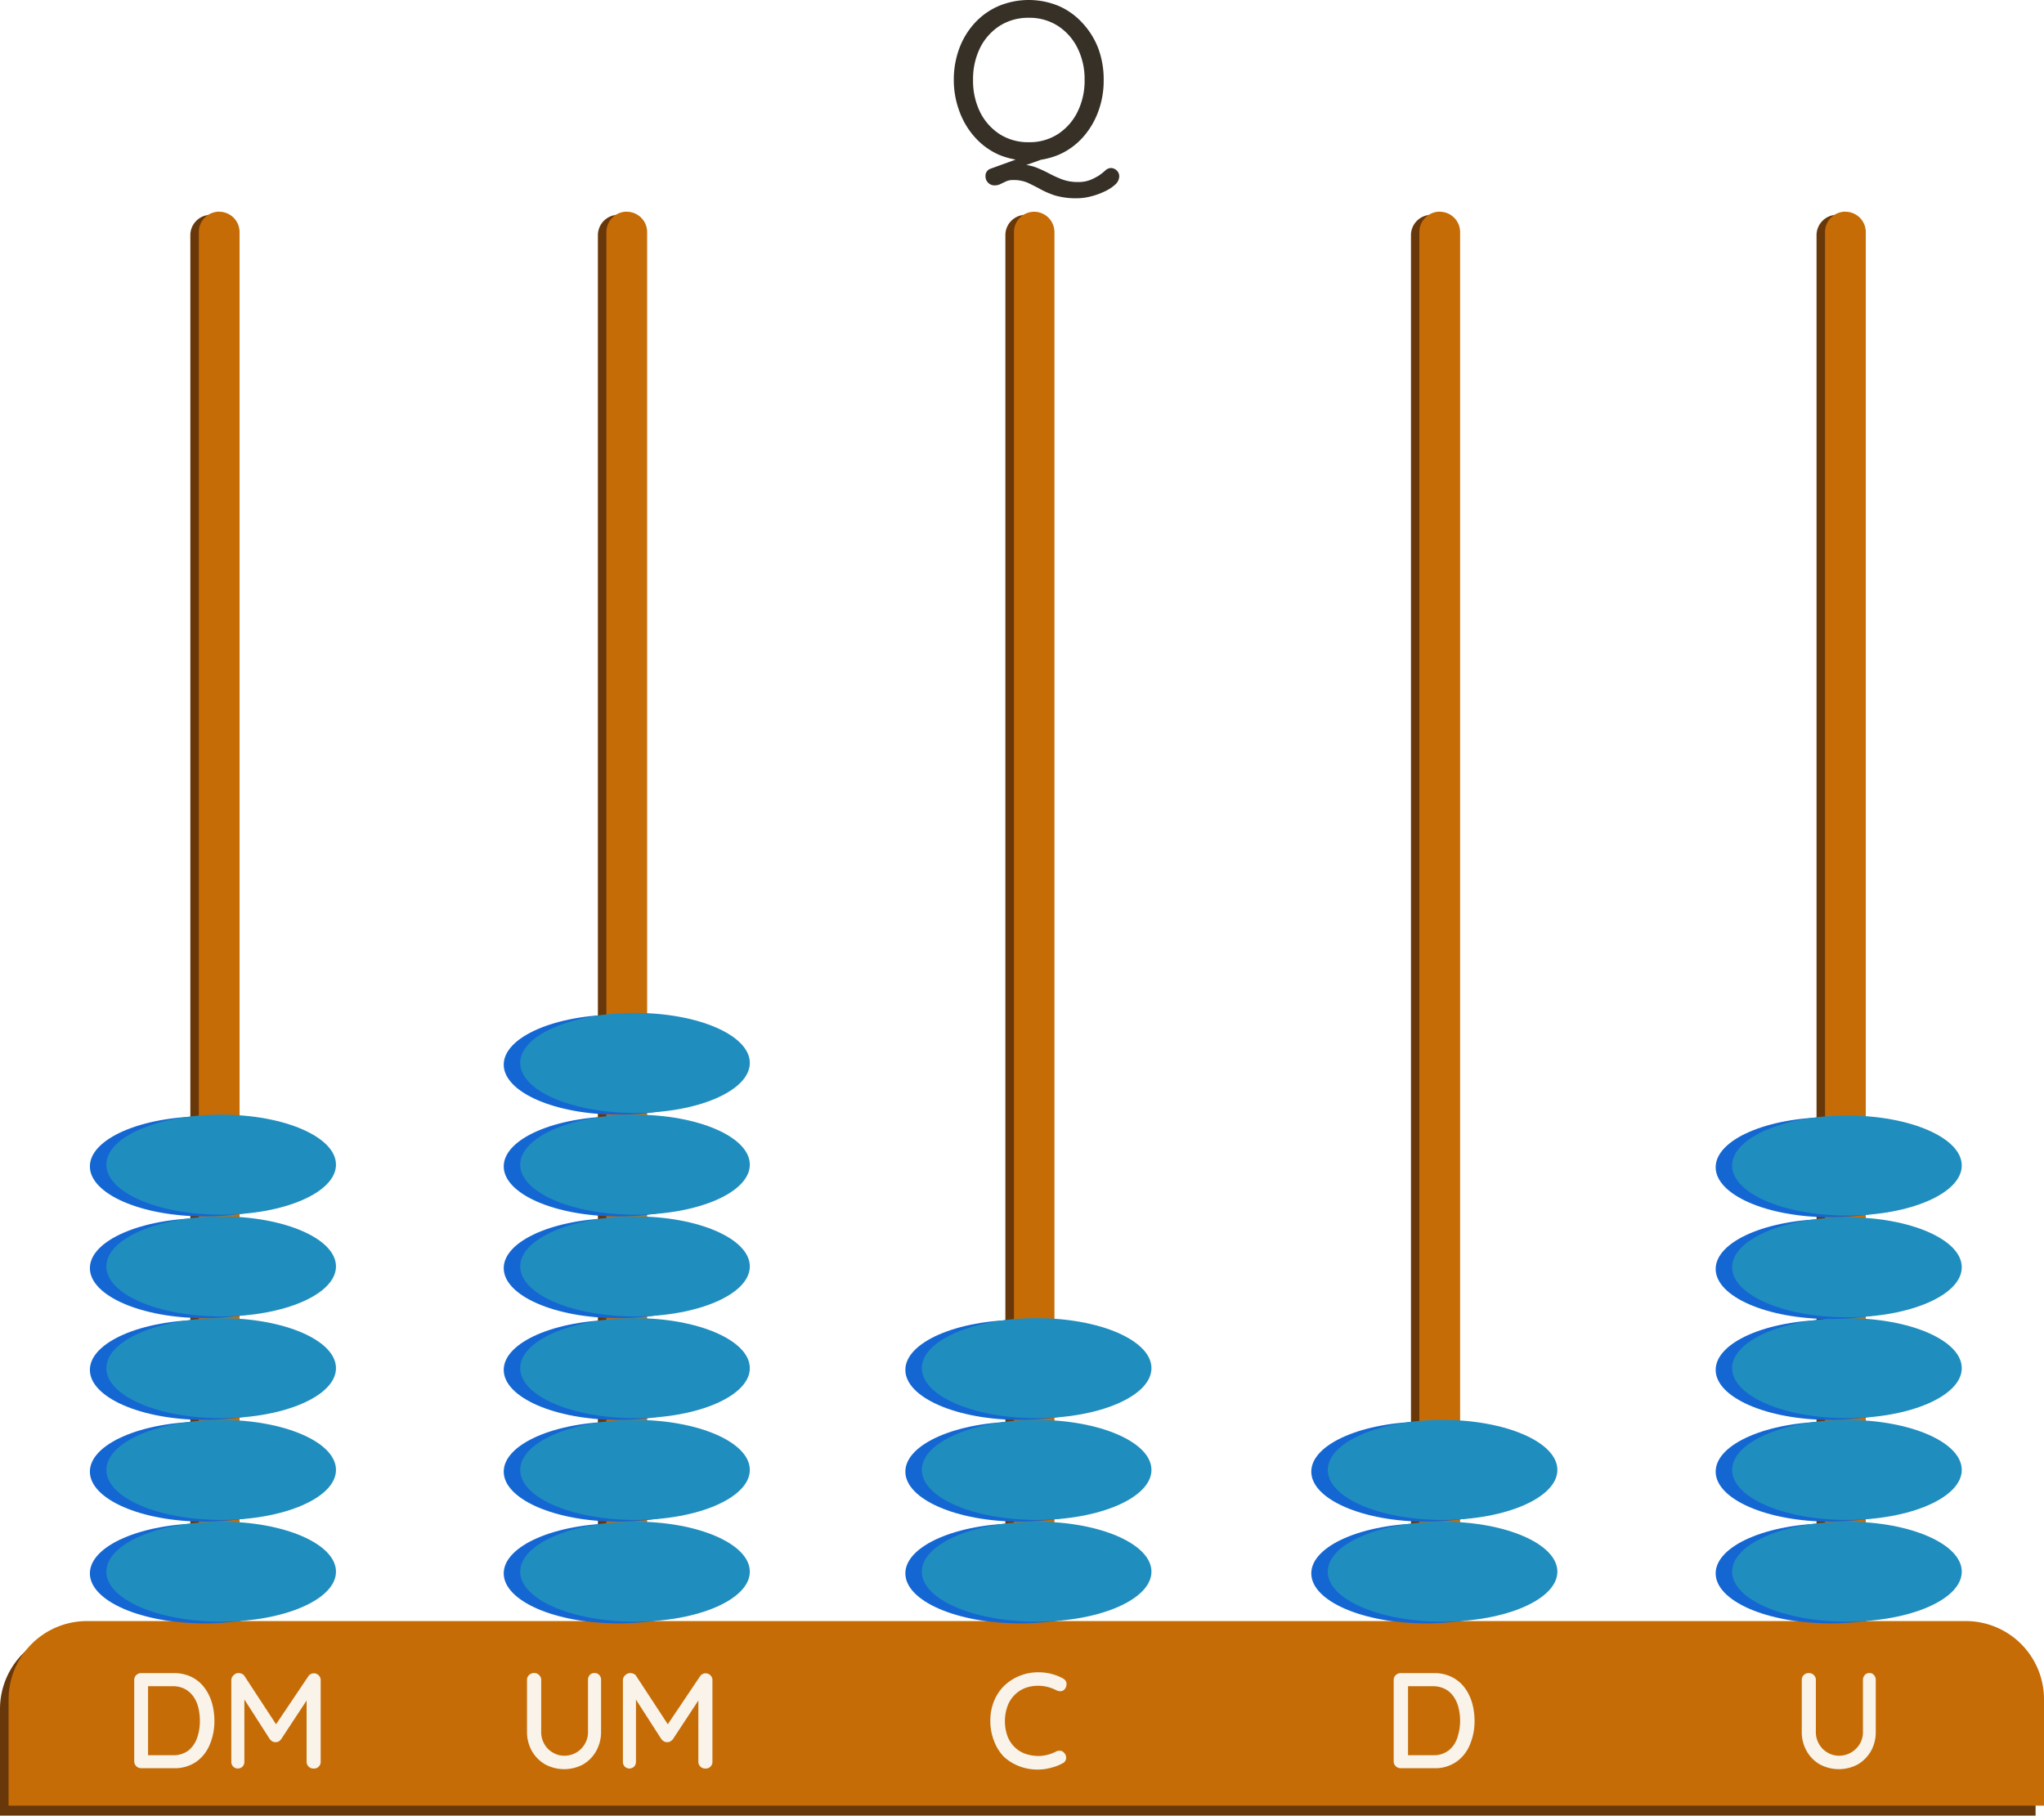 <svg xmlns="http://www.w3.org/2000/svg" viewBox="0 0 237.87 211.28"><defs><style>.cls-1{fill:#69380a;}.cls-2{fill:#c56c07;}.cls-3{fill:#f9f3e9;}.cls-4{fill:#1467d2;}.cls-5{fill:#1f8ebe;}.cls-6{fill:#363026;}</style></defs><g id="Layer_2" data-name="Layer 2"><g id="Layer_1-2" data-name="Layer 1"><g id="b7d586a5-d7b6-4292-9b03-9aa5b839c19d"><g id="b1c2472a-feab-4335-b95a-a507660cbf5a"><path class="cls-1" d="M177.66,189.75H9.12A9.12,9.12,0,0,0,0,198.87v12.41H236.89V198.87a9.12,9.12,0,0,0-9.12-9.12Z"/><path class="cls-1" d="M72,25h0a2.37,2.37,0,0,1,2.37,2.37h0V199.85H69.58V27.41A2.37,2.37,0,0,1,72,25Z"/><path class="cls-1" d="M119.36,25h0a2.37,2.37,0,0,1,2.37,2.37h0V199.85H117V27.41A2.36,2.36,0,0,1,119.36,25Z"/><path class="cls-1" d="M166.57,25h0a2.37,2.37,0,0,1,2.37,2.37V199.85H164.2V27.41A2.37,2.37,0,0,1,166.57,25Z"/><path class="cls-1" d="M213.78,25h0a2.37,2.37,0,0,1,2.37,2.37V199.85H211.4V27.41A2.37,2.37,0,0,1,213.77,25Z"/><path class="cls-2" d="M72.94,24.64h0A2.37,2.37,0,0,1,75.31,27h0V199.45H70.57V27a2.37,2.37,0,0,1,2.37-2.37Z"/><path class="cls-1" d="M24.53,25h0a2.37,2.37,0,0,1,2.37,2.37V199.85H22.15V27.41A2.37,2.37,0,0,1,24.52,25Z"/><path class="cls-2" d="M25.51,24.64h0A2.37,2.37,0,0,1,27.88,27h0V199.45H23.14V27a2.37,2.37,0,0,1,2.37-2.37Z"/><path class="cls-2" d="M120.34,24.64h0A2.37,2.37,0,0,1,122.71,27h0V199.45H118V27A2.36,2.36,0,0,1,120.34,24.64Z"/><path class="cls-2" d="M167.55,24.64h0A2.37,2.37,0,0,1,169.92,27V199.45h-4.74V27a2.37,2.37,0,0,1,2.37-2.37Z"/><path class="cls-2" d="M214.76,24.64h0A2.37,2.37,0,0,1,217.13,27V199.45h-4.74V27a2.37,2.37,0,0,1,2.37-2.37Z"/><path class="cls-2" d="M228.76,188.64H10.12A9.12,9.12,0,0,0,1,197.71v12.41H237.87V197.71A9.1,9.1,0,0,0,228.76,188.64Z"/><path class="cls-3" d="M69.19,194.69a.68.68,0,0,1,.55.23.79.79,0,0,1,.21.57v6a4.56,4.56,0,0,1-.56,2.26,4.18,4.18,0,0,1-1.51,1.56,4.68,4.68,0,0,1-4.45,0,4.27,4.27,0,0,1-1.54-1.56,4.56,4.56,0,0,1-.56-2.26v-6a.73.73,0,0,1,.24-.57.8.8,0,0,1,.62-.23.74.74,0,0,1,.54.23.69.69,0,0,1,.25.57v6a2.76,2.76,0,0,0,.37,1.46,2.6,2.6,0,0,0,1,1,2.53,2.53,0,0,0,1.31.36,2.8,2.8,0,0,0,1.39-.36,2.74,2.74,0,0,0,1-1,2.68,2.68,0,0,0,.38-1.46v-6a.8.8,0,0,1,.2-.57A.67.67,0,0,1,69.19,194.69Z"/><path class="cls-3" d="M73.34,194.69a.93.93,0,0,1,.4.09.63.63,0,0,1,.31.27l4,6.11h-.68l4.09-6.08a.76.76,0,0,1,.65-.36.75.75,0,0,1,.56.23.73.73,0,0,1,.24.57V205a.76.76,0,0,1-.22.57.74.74,0,0,1-.58.23.79.79,0,0,1-.84-.8v-8l.51.11-3.48,5.29a1.21,1.21,0,0,1-.3.25.67.67,0,0,1-.37.08.72.72,0,0,1-.35-.08,1.42,1.42,0,0,1-.3-.25l-3.35-5.21.38-.64V205a.81.81,0,0,1-.21.57.78.78,0,0,1-1.1,0h0a.81.81,0,0,1-.21-.57v-9.47a.76.76,0,0,1,.25-.57A.84.84,0,0,1,73.34,194.69Z"/><path class="cls-3" d="M123.71,195.33a.68.68,0,0,1,.4.54.88.88,0,0,1-.18.66.63.63,0,0,1-.45.27,1,1,0,0,1-.55-.11,5,5,0,0,0-1-.38,4.38,4.38,0,0,0-1.08-.14,4.3,4.3,0,0,0-1.62.29,3.59,3.59,0,0,0-2,2.13,5.21,5.21,0,0,0,0,3.4,3.57,3.57,0,0,0,.83,1.3,3.41,3.41,0,0,0,1.25.79,4.8,4.8,0,0,0,1.55.26,4.22,4.22,0,0,0,1-.13,4.45,4.45,0,0,0,1-.37.92.92,0,0,1,.56-.11.7.7,0,0,1,.45.28.75.75,0,0,1,.19.67.69.69,0,0,1-.4.51,4.78,4.78,0,0,1-.87.38,8.64,8.64,0,0,1-1,.26,5.55,5.55,0,0,1-1,.09,5.87,5.87,0,0,1-2.15-.38,5.56,5.56,0,0,1-1.8-1.1,5.25,5.25,0,0,1-1.14-1.8,6.26,6.26,0,0,1-.45-2.42,6,6,0,0,1,.42-2.25,5.37,5.37,0,0,1,1.18-1.79,5.62,5.62,0,0,1,1.8-1.16,5.72,5.72,0,0,1,2.24-.42,5.91,5.91,0,0,1,2.82.72Z"/><path class="cls-3" d="M166.93,194.7a4.46,4.46,0,0,1,2,.44,4.2,4.2,0,0,1,1.48,1.2,5.56,5.56,0,0,1,.89,1.77,7.59,7.59,0,0,1,.3,2.12,7,7,0,0,1-.54,2.79,4.49,4.49,0,0,1-1.58,2,4.33,4.33,0,0,1-2.59.74H163a.81.81,0,0,1-.57-.23.74.74,0,0,1-.24-.57v-9.45a.75.75,0,0,1,.24-.58.81.81,0,0,1,.57-.23Zm-.16,9.55a2.83,2.83,0,0,0,1.82-.56,3.08,3.08,0,0,0,1-1.46,6.21,6.21,0,0,0,.14-3.52,3.78,3.78,0,0,0-.57-1.28,2.76,2.76,0,0,0-1-.89,3.13,3.13,0,0,0-1.44-.32h-3l.14-.14v8.32l-.09-.15Z"/><path class="cls-3" d="M217.53,194.69a.65.65,0,0,1,.55.23.79.79,0,0,1,.21.57v6a4.45,4.45,0,0,1-.55,2.26,4.21,4.21,0,0,1-1.52,1.56,4.68,4.68,0,0,1-4.45,0,4.09,4.09,0,0,1-1.53-1.56,4.46,4.46,0,0,1-.56-2.26v-6a.81.81,0,0,1,.23-.57.84.84,0,0,1,.62-.23.76.76,0,0,1,.55.23.73.73,0,0,1,.24.57v6a2.76,2.76,0,0,0,.37,1.46,2.67,2.67,0,0,0,1,1,2.63,2.63,0,0,0,1.31.36,2.81,2.81,0,0,0,2.41-1.34,2.69,2.69,0,0,0,.39-1.46v-6a.8.8,0,0,1,.2-.57A.64.64,0,0,1,217.53,194.69Z"/><path class="cls-3" d="M20.28,194.7a4.46,4.46,0,0,1,2,.44,4.08,4.08,0,0,1,1.47,1.2,5.39,5.39,0,0,1,.9,1.77,7.59,7.59,0,0,1,.3,2.12,7,7,0,0,1-.54,2.79,4.56,4.56,0,0,1-1.58,2,4.4,4.4,0,0,1-2.59.74H16.42a.8.8,0,0,1-.8-.78v-9.47a.79.79,0,0,1,.8-.81Zm-.16,9.55a2.83,2.83,0,0,0,1.82-.56,3.28,3.28,0,0,0,1-1.46,5.94,5.94,0,0,0,.32-2,6.51,6.51,0,0,0-.18-1.52,3.78,3.78,0,0,0-.57-1.28,2.85,2.85,0,0,0-1-.89,3.06,3.06,0,0,0-1.43-.32h-3l.15-.14v8.32l-.1-.15Z"/><path class="cls-3" d="M27.75,194.69a.93.93,0,0,1,.4.09.63.63,0,0,1,.31.27l4,6.11h-.68l4.09-6.08a.76.76,0,0,1,.65-.36.75.75,0,0,1,.56.23.73.73,0,0,1,.24.57V205a.76.76,0,0,1-.22.57.74.74,0,0,1-.58.23.79.79,0,0,1-.84-.8v-8l.51.11-3.48,5.29a1.12,1.12,0,0,1-.28.25.67.67,0,0,1-.37.08.72.72,0,0,1-.35-.08,1.42,1.42,0,0,1-.3-.25l-3.34-5.21.37-.64V205a.81.81,0,0,1-.21.57.78.78,0,0,1-1.1,0h0a.81.81,0,0,1-.21-.57v-9.47a.76.76,0,0,1,.25-.57A.78.78,0,0,1,27.75,194.69Z"/></g></g><g id="b15e38e4-df09-4b0d-a168-614e4bbd91a3"><g id="a1460a2f-8f0f-43a3-91b6-25b00ba97723"><ellipse class="cls-4" cx="23.82" cy="183.09" rx="13.36" ry="5.82"/><ellipse class="cls-5" cx="25.74" cy="182.89" rx="13.36" ry="5.82"/></g></g><g id="b15e38e4-df09-4b0d-a168-614e4bbd91a3-2" data-name="b15e38e4-df09-4b0d-a168-614e4bbd91a3"><g id="a1460a2f-8f0f-43a3-91b6-25b00ba97723-2" data-name="a1460a2f-8f0f-43a3-91b6-25b00ba97723"><ellipse class="cls-4" cx="23.82" cy="171.25" rx="13.36" ry="5.82"/><ellipse class="cls-5" cx="25.74" cy="171.05" rx="13.36" ry="5.82"/></g></g><g id="b15e38e4-df09-4b0d-a168-614e4bbd91a3-3" data-name="b15e38e4-df09-4b0d-a168-614e4bbd91a3"><g id="a1460a2f-8f0f-43a3-91b6-25b00ba97723-3" data-name="a1460a2f-8f0f-43a3-91b6-25b00ba97723"><ellipse class="cls-4" cx="23.82" cy="159.41" rx="13.36" ry="5.82"/><ellipse class="cls-5" cx="25.74" cy="159.21" rx="13.36" ry="5.82"/></g></g><g id="b15e38e4-df09-4b0d-a168-614e4bbd91a3-4" data-name="b15e38e4-df09-4b0d-a168-614e4bbd91a3"><g id="a1460a2f-8f0f-43a3-91b6-25b00ba97723-4" data-name="a1460a2f-8f0f-43a3-91b6-25b00ba97723"><ellipse class="cls-4" cx="23.82" cy="147.57" rx="13.36" ry="5.82"/><ellipse class="cls-5" cx="25.74" cy="147.37" rx="13.36" ry="5.82"/></g></g><g id="b15e38e4-df09-4b0d-a168-614e4bbd91a3-5" data-name="b15e38e4-df09-4b0d-a168-614e4bbd91a3"><g id="a1460a2f-8f0f-43a3-91b6-25b00ba97723-5" data-name="a1460a2f-8f0f-43a3-91b6-25b00ba97723"><ellipse class="cls-4" cx="23.82" cy="135.73" rx="13.36" ry="5.82"/><ellipse class="cls-5" cx="25.74" cy="135.53" rx="13.36" ry="5.82"/></g></g><g id="b15e38e4-df09-4b0d-a168-614e4bbd91a3-6" data-name="b15e38e4-df09-4b0d-a168-614e4bbd91a3"><g id="a1460a2f-8f0f-43a3-91b6-25b00ba97723-6" data-name="a1460a2f-8f0f-43a3-91b6-25b00ba97723"><ellipse class="cls-4" cx="118.72" cy="183.09" rx="13.36" ry="5.82"/><ellipse class="cls-5" cx="120.64" cy="182.89" rx="13.36" ry="5.82"/></g></g><g id="b15e38e4-df09-4b0d-a168-614e4bbd91a3-7" data-name="b15e38e4-df09-4b0d-a168-614e4bbd91a3"><g id="a1460a2f-8f0f-43a3-91b6-25b00ba97723-7" data-name="a1460a2f-8f0f-43a3-91b6-25b00ba97723"><ellipse class="cls-4" cx="118.72" cy="171.25" rx="13.36" ry="5.82"/><ellipse class="cls-5" cx="120.64" cy="171.05" rx="13.36" ry="5.82"/></g></g><g id="b15e38e4-df09-4b0d-a168-614e4bbd91a3-8" data-name="b15e38e4-df09-4b0d-a168-614e4bbd91a3"><g id="a1460a2f-8f0f-43a3-91b6-25b00ba97723-8" data-name="a1460a2f-8f0f-43a3-91b6-25b00ba97723"><ellipse class="cls-4" cx="118.72" cy="159.41" rx="13.36" ry="5.82"/><ellipse class="cls-5" cx="120.64" cy="159.21" rx="13.36" ry="5.82"/></g></g><g id="b15e38e4-df09-4b0d-a168-614e4bbd91a3-9" data-name="b15e38e4-df09-4b0d-a168-614e4bbd91a3"><g id="a1460a2f-8f0f-43a3-91b6-25b00ba97723-9" data-name="a1460a2f-8f0f-43a3-91b6-25b00ba97723"><ellipse class="cls-4" cx="71.98" cy="183.09" rx="13.36" ry="5.82"/><ellipse class="cls-5" cx="73.9" cy="182.89" rx="13.36" ry="5.82"/></g></g><g id="b15e38e4-df09-4b0d-a168-614e4bbd91a3-10" data-name="b15e38e4-df09-4b0d-a168-614e4bbd91a3"><g id="a1460a2f-8f0f-43a3-91b6-25b00ba97723-10" data-name="a1460a2f-8f0f-43a3-91b6-25b00ba97723"><ellipse class="cls-4" cx="71.98" cy="171.25" rx="13.36" ry="5.82"/><ellipse class="cls-5" cx="73.9" cy="171.05" rx="13.36" ry="5.82"/></g></g><g id="b15e38e4-df09-4b0d-a168-614e4bbd91a3-11" data-name="b15e38e4-df09-4b0d-a168-614e4bbd91a3"><g id="a1460a2f-8f0f-43a3-91b6-25b00ba97723-11" data-name="a1460a2f-8f0f-43a3-91b6-25b00ba97723"><ellipse class="cls-4" cx="71.98" cy="159.41" rx="13.36" ry="5.82"/><ellipse class="cls-5" cx="73.9" cy="159.21" rx="13.36" ry="5.82"/></g></g><g id="b15e38e4-df09-4b0d-a168-614e4bbd91a3-12" data-name="b15e38e4-df09-4b0d-a168-614e4bbd91a3"><g id="a1460a2f-8f0f-43a3-91b6-25b00ba97723-12" data-name="a1460a2f-8f0f-43a3-91b6-25b00ba97723"><ellipse class="cls-4" cx="71.98" cy="147.57" rx="13.36" ry="5.82"/><ellipse class="cls-5" cx="73.9" cy="147.37" rx="13.36" ry="5.82"/></g></g><g id="b15e38e4-df09-4b0d-a168-614e4bbd91a3-13" data-name="b15e38e4-df09-4b0d-a168-614e4bbd91a3"><g id="a1460a2f-8f0f-43a3-91b6-25b00ba97723-13" data-name="a1460a2f-8f0f-43a3-91b6-25b00ba97723"><ellipse class="cls-4" cx="71.98" cy="135.73" rx="13.36" ry="5.82"/><ellipse class="cls-5" cx="73.9" cy="135.53" rx="13.36" ry="5.82"/></g></g><g id="b15e38e4-df09-4b0d-a168-614e4bbd91a3-14" data-name="b15e38e4-df09-4b0d-a168-614e4bbd91a3"><g id="a1460a2f-8f0f-43a3-91b6-25b00ba97723-14" data-name="a1460a2f-8f0f-43a3-91b6-25b00ba97723"><ellipse class="cls-4" cx="71.98" cy="123.89" rx="13.36" ry="5.82"/><ellipse class="cls-5" cx="73.9" cy="123.69" rx="13.36" ry="5.82"/></g></g><g id="b15e38e4-df09-4b0d-a168-614e4bbd91a3-15" data-name="b15e38e4-df09-4b0d-a168-614e4bbd91a3"><g id="a1460a2f-8f0f-43a3-91b6-25b00ba97723-15" data-name="a1460a2f-8f0f-43a3-91b6-25b00ba97723"><ellipse class="cls-4" cx="213.02" cy="183.09" rx="13.36" ry="5.82"/><ellipse class="cls-5" cx="214.94" cy="182.89" rx="13.36" ry="5.82"/></g></g><g id="b15e38e4-df09-4b0d-a168-614e4bbd91a3-16" data-name="b15e38e4-df09-4b0d-a168-614e4bbd91a3"><g id="a1460a2f-8f0f-43a3-91b6-25b00ba97723-16" data-name="a1460a2f-8f0f-43a3-91b6-25b00ba97723"><ellipse class="cls-4" cx="213.02" cy="171.25" rx="13.36" ry="5.82"/><ellipse class="cls-5" cx="214.94" cy="171.05" rx="13.36" ry="5.82"/></g></g><g id="b15e38e4-df09-4b0d-a168-614e4bbd91a3-17" data-name="b15e38e4-df09-4b0d-a168-614e4bbd91a3"><g id="a1460a2f-8f0f-43a3-91b6-25b00ba97723-17" data-name="a1460a2f-8f0f-43a3-91b6-25b00ba97723"><ellipse class="cls-4" cx="213.02" cy="159.41" rx="13.36" ry="5.82"/><ellipse class="cls-5" cx="214.94" cy="159.21" rx="13.36" ry="5.82"/></g></g><g id="b15e38e4-df09-4b0d-a168-614e4bbd91a3-18" data-name="b15e38e4-df09-4b0d-a168-614e4bbd91a3"><g id="a1460a2f-8f0f-43a3-91b6-25b00ba97723-18" data-name="a1460a2f-8f0f-43a3-91b6-25b00ba97723"><ellipse class="cls-4" cx="213.02" cy="147.67" rx="13.36" ry="5.82"/><ellipse class="cls-5" cx="214.94" cy="147.47" rx="13.36" ry="5.82"/></g></g><g id="b15e38e4-df09-4b0d-a168-614e4bbd91a3-19" data-name="b15e38e4-df09-4b0d-a168-614e4bbd91a3"><g id="a1460a2f-8f0f-43a3-91b6-25b00ba97723-19" data-name="a1460a2f-8f0f-43a3-91b6-25b00ba97723"><ellipse class="cls-4" cx="213.02" cy="135.83" rx="13.36" ry="5.82"/><ellipse class="cls-5" cx="214.94" cy="135.63" rx="13.36" ry="5.82"/></g></g><g id="b15e38e4-df09-4b0d-a168-614e4bbd91a3-20" data-name="b15e38e4-df09-4b0d-a168-614e4bbd91a3"><g id="a1460a2f-8f0f-43a3-91b6-25b00ba97723-20" data-name="a1460a2f-8f0f-43a3-91b6-25b00ba97723"><ellipse class="cls-4" cx="165.96" cy="183.09" rx="13.36" ry="5.82"/><ellipse class="cls-5" cx="167.88" cy="182.89" rx="13.36" ry="5.82"/></g></g><g id="b15e38e4-df09-4b0d-a168-614e4bbd91a3-21" data-name="b15e38e4-df09-4b0d-a168-614e4bbd91a3"><g id="a1460a2f-8f0f-43a3-91b6-25b00ba97723-21" data-name="a1460a2f-8f0f-43a3-91b6-25b00ba97723"><ellipse class="cls-4" cx="165.96" cy="171.25" rx="13.36" ry="5.82"/><ellipse class="cls-5" cx="167.88" cy="171.05" rx="13.36" ry="5.82"/></g></g><path class="cls-6" d="M128.44,9.31A10.29,10.29,0,0,1,127.8,13,9.28,9.28,0,0,1,126,16a8.12,8.12,0,0,1-2.77,2,9.1,9.1,0,0,1-7,0,8.14,8.14,0,0,1-2.75-2,9.11,9.11,0,0,1-1.81-3A10.29,10.29,0,0,1,111,9.31a10.36,10.36,0,0,1,.65-3.71,9,9,0,0,1,1.81-2.95A8.12,8.12,0,0,1,116.22.7a9.1,9.1,0,0,1,7,0,8.1,8.1,0,0,1,2.77,2A9.13,9.13,0,0,1,127.8,5.6,10.36,10.36,0,0,1,128.44,9.31Zm-2.22,0a8.09,8.09,0,0,0-.84-3.75A6.47,6.47,0,0,0,123.09,3a6.1,6.1,0,0,0-3.36-.93,6.17,6.17,0,0,0-3.38.93,6.47,6.47,0,0,0-2.29,2.56,8.21,8.21,0,0,0-.82,3.75,8.23,8.23,0,0,0,.82,3.74,6.5,6.5,0,0,0,2.29,2.57,6.17,6.17,0,0,0,3.38.93,6.1,6.1,0,0,0,3.36-.93,6.5,6.5,0,0,0,2.29-2.57A8.11,8.11,0,0,0,126.22,9.31Zm3.08,10.24a1,1,0,0,1,.66.29.91.91,0,0,1,.29.69,1.33,1.33,0,0,1-.47.95,4.82,4.82,0,0,1-1.25.81,8.43,8.43,0,0,1-1.6.57,6.46,6.46,0,0,1-1.56.21,8.74,8.74,0,0,1-2.58-.32,10.45,10.45,0,0,1-1.73-.74c-.49-.28-1-.52-1.45-.74a4.14,4.14,0,0,0-1.69-.32,2,2,0,0,0-.83.15l-.65.31a1.47,1.47,0,0,1-.72.16,1,1,0,0,1-.74-.32,1,1,0,0,1-.29-.72.87.87,0,0,1,.59-.9L120,17.92l2.35.24L118,19.71l.72-.55a5.12,5.12,0,0,1,1.81.31,15.2,15.2,0,0,1,1.53.7,13.41,13.41,0,0,0,1.53.7,5.13,5.13,0,0,0,1.85.31,3.76,3.76,0,0,0,1.52-.27,7.3,7.3,0,0,0,1-.53,8.75,8.75,0,0,0,.69-.56A1,1,0,0,1,129.3,19.55Z"/></g></g></svg>